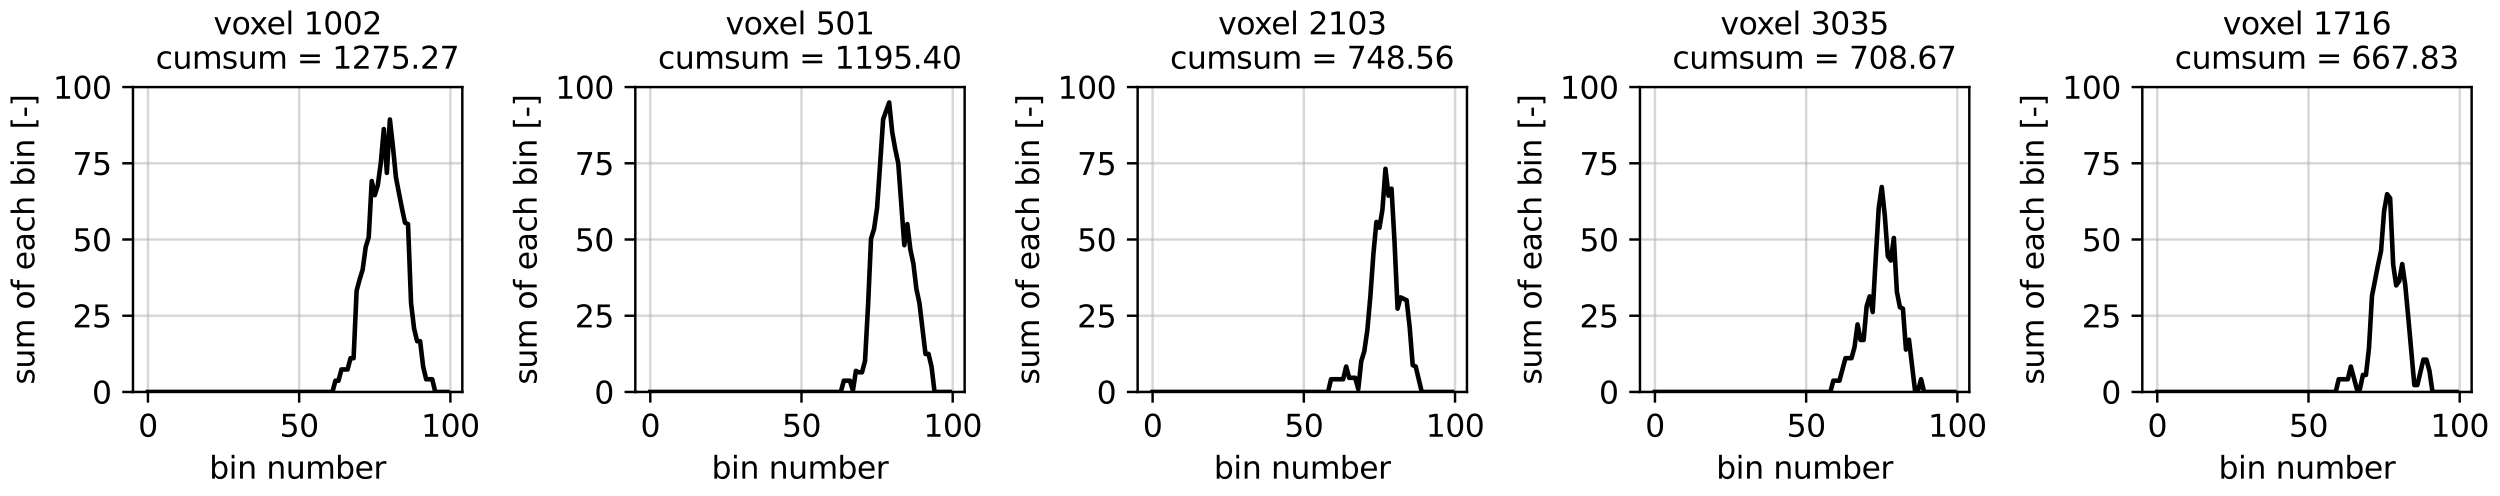 <?xml version="1.0" encoding="utf-8" standalone="no"?>
<!DOCTYPE svg PUBLIC "-//W3C//DTD SVG 1.1//EN"
  "http://www.w3.org/Graphics/SVG/1.1/DTD/svg11.dtd">
<svg xmlns:xlink="http://www.w3.org/1999/xlink" width="815.302pt" height="161.78pt" viewBox="0 0 815.302 161.78" xmlns="http://www.w3.org/2000/svg" version="1.1">
 <defs>
  <style type="text/css">*{stroke-linejoin: round; stroke-linecap: butt}</style>
 </defs>
 <g id="figure_1">
  <g id="patch_1">
   <path d="M 0 161.78 
L 815.302 161.78 
L 815.302 0 
L 0 0 
z
" style="fill: #ffffff"/>
  </g>
  <g id="axes_1">
   <g id="patch_2">
    <path d="M 43.366 127.824 
L 150.771 127.824 
L 150.771 28.396 
L 43.366 28.396 
z
" style="fill: #ffffff"/>
   </g>
   <g id="matplotlib.axis_1">
    <g id="xtick_1">
     <g id="line2d_1">
      <path d="M 48.248 127.824 
L 48.248 28.396 
" clip-path="url(#p4692c5f0cd)" style="fill: none; stroke: #b0b0b0; stroke-opacity: 0.5; stroke-width: 0.8; stroke-linecap: square"/>
     </g>
     <g id="line2d_2">
      <defs>
       <path id="m8d5912f6f0" d="M 0 0 
L 0 3.5 
" style="stroke: #000000; stroke-width: 0.8"/>
      </defs>
      <g>
       <use xlink:href="#m8d5912f6f0" x="48.248" y="127.824" style="stroke: #000000; stroke-width: 0.8"/>
      </g>
     </g>
     <g id="text_1">
      <!-- 0 -->
      <g transform="translate(45.066 142.423) scale(0.1 -0.1)">
       <defs>
        <path id="DejaVuSans-30" d="M 2034 4250 
Q 1547 4250 1301 3770 
Q 1056 3291 1056 2328 
Q 1056 1369 1301 889 
Q 1547 409 2034 409 
Q 2525 409 2770 889 
Q 3016 1369 3016 2328 
Q 3016 3291 2770 3770 
Q 2525 4250 2034 4250 
z
M 2034 4750 
Q 2819 4750 3233 4129 
Q 3647 3509 3647 2328 
Q 3647 1150 3233 529 
Q 2819 -91 2034 -91 
Q 1250 -91 836 529 
Q 422 1150 422 2328 
Q 422 3509 836 4129 
Q 1250 4750 2034 4750 
z
" transform="scale(0.016)"/>
       </defs>
       <use xlink:href="#DejaVuSans-30"/>
      </g>
     </g>
    </g>
    <g id="xtick_2">
     <g id="line2d_3">
      <path d="M 97.561 127.824 
L 97.561 28.396 
" clip-path="url(#p4692c5f0cd)" style="fill: none; stroke: #b0b0b0; stroke-opacity: 0.5; stroke-width: 0.8; stroke-linecap: square"/>
     </g>
     <g id="line2d_4">
      <g>
       <use xlink:href="#m8d5912f6f0" x="97.561" y="127.824" style="stroke: #000000; stroke-width: 0.8"/>
      </g>
     </g>
     <g id="text_2">
      <!-- 50 -->
      <g transform="translate(91.199 142.423) scale(0.1 -0.1)">
       <defs>
        <path id="DejaVuSans-35" d="M 691 4666 
L 3169 4666 
L 3169 4134 
L 1269 4134 
L 1269 2991 
Q 1406 3038 1543 3061 
Q 1681 3084 1819 3084 
Q 2600 3084 3056 2656 
Q 3513 2228 3513 1497 
Q 3513 744 3044 326 
Q 2575 -91 1722 -91 
Q 1428 -91 1123 -41 
Q 819 9 494 109 
L 494 744 
Q 775 591 1075 516 
Q 1375 441 1709 441 
Q 2250 441 2565 725 
Q 2881 1009 2881 1497 
Q 2881 1984 2565 2268 
Q 2250 2553 1709 2553 
Q 1456 2553 1204 2497 
Q 953 2441 691 2322 
L 691 4666 
z
" transform="scale(0.016)"/>
       </defs>
       <use xlink:href="#DejaVuSans-35"/>
       <use xlink:href="#DejaVuSans-30" x="63.623"/>
      </g>
     </g>
    </g>
    <g id="xtick_3">
     <g id="line2d_5">
      <path d="M 146.875 127.824 
L 146.875 28.396 
" clip-path="url(#p4692c5f0cd)" style="fill: none; stroke: #b0b0b0; stroke-opacity: 0.5; stroke-width: 0.8; stroke-linecap: square"/>
     </g>
     <g id="line2d_6">
      <g>
       <use xlink:href="#m8d5912f6f0" x="146.875" y="127.824" style="stroke: #000000; stroke-width: 0.8"/>
      </g>
     </g>
     <g id="text_3">
      <!-- 100 -->
      <g transform="translate(137.331 142.423) scale(0.1 -0.1)">
       <defs>
        <path id="DejaVuSans-31" d="M 794 531 
L 1825 531 
L 1825 4091 
L 703 3866 
L 703 4441 
L 1819 4666 
L 2450 4666 
L 2450 531 
L 3481 531 
L 3481 0 
L 794 0 
L 794 531 
z
" transform="scale(0.016)"/>
       </defs>
       <use xlink:href="#DejaVuSans-31"/>
       <use xlink:href="#DejaVuSans-30" x="63.623"/>
       <use xlink:href="#DejaVuSans-30" x="127.246"/>
      </g>
     </g>
    </g>
    <g id="text_4">
     <!-- bin number -->
     <g transform="translate(68.233 156.101) scale(0.1 -0.1)">
      <defs>
       <path id="DejaVuSans-62" d="M 3116 1747 
Q 3116 2381 2855 2742 
Q 2594 3103 2138 3103 
Q 1681 3103 1420 2742 
Q 1159 2381 1159 1747 
Q 1159 1113 1420 752 
Q 1681 391 2138 391 
Q 2594 391 2855 752 
Q 3116 1113 3116 1747 
z
M 1159 2969 
Q 1341 3281 1617 3432 
Q 1894 3584 2278 3584 
Q 2916 3584 3314 3078 
Q 3713 2572 3713 1747 
Q 3713 922 3314 415 
Q 2916 -91 2278 -91 
Q 1894 -91 1617 61 
Q 1341 213 1159 525 
L 1159 0 
L 581 0 
L 581 4863 
L 1159 4863 
L 1159 2969 
z
" transform="scale(0.016)"/>
       <path id="DejaVuSans-69" d="M 603 3500 
L 1178 3500 
L 1178 0 
L 603 0 
L 603 3500 
z
M 603 4863 
L 1178 4863 
L 1178 4134 
L 603 4134 
L 603 4863 
z
" transform="scale(0.016)"/>
       <path id="DejaVuSans-6e" d="M 3513 2113 
L 3513 0 
L 2938 0 
L 2938 2094 
Q 2938 2591 2744 2837 
Q 2550 3084 2163 3084 
Q 1697 3084 1428 2787 
Q 1159 2491 1159 1978 
L 1159 0 
L 581 0 
L 581 3500 
L 1159 3500 
L 1159 2956 
Q 1366 3272 1645 3428 
Q 1925 3584 2291 3584 
Q 2894 3584 3203 3211 
Q 3513 2838 3513 2113 
z
" transform="scale(0.016)"/>
       <path id="DejaVuSans-20" transform="scale(0.016)"/>
       <path id="DejaVuSans-75" d="M 544 1381 
L 544 3500 
L 1119 3500 
L 1119 1403 
Q 1119 906 1312 657 
Q 1506 409 1894 409 
Q 2359 409 2629 706 
Q 2900 1003 2900 1516 
L 2900 3500 
L 3475 3500 
L 3475 0 
L 2900 0 
L 2900 538 
Q 2691 219 2414 64 
Q 2138 -91 1772 -91 
Q 1169 -91 856 284 
Q 544 659 544 1381 
z
M 1991 3584 
L 1991 3584 
z
" transform="scale(0.016)"/>
       <path id="DejaVuSans-6d" d="M 3328 2828 
Q 3544 3216 3844 3400 
Q 4144 3584 4550 3584 
Q 5097 3584 5394 3201 
Q 5691 2819 5691 2113 
L 5691 0 
L 5113 0 
L 5113 2094 
Q 5113 2597 4934 2840 
Q 4756 3084 4391 3084 
Q 3944 3084 3684 2787 
Q 3425 2491 3425 1978 
L 3425 0 
L 2847 0 
L 2847 2094 
Q 2847 2600 2669 2842 
Q 2491 3084 2119 3084 
Q 1678 3084 1418 2786 
Q 1159 2488 1159 1978 
L 1159 0 
L 581 0 
L 581 3500 
L 1159 3500 
L 1159 2956 
Q 1356 3278 1631 3431 
Q 1906 3584 2284 3584 
Q 2666 3584 2933 3390 
Q 3200 3197 3328 2828 
z
" transform="scale(0.016)"/>
       <path id="DejaVuSans-65" d="M 3597 1894 
L 3597 1613 
L 953 1613 
Q 991 1019 1311 708 
Q 1631 397 2203 397 
Q 2534 397 2845 478 
Q 3156 559 3463 722 
L 3463 178 
Q 3153 47 2828 -22 
Q 2503 -91 2169 -91 
Q 1331 -91 842 396 
Q 353 884 353 1716 
Q 353 2575 817 3079 
Q 1281 3584 2069 3584 
Q 2775 3584 3186 3129 
Q 3597 2675 3597 1894 
z
M 3022 2063 
Q 3016 2534 2758 2815 
Q 2500 3097 2075 3097 
Q 1594 3097 1305 2825 
Q 1016 2553 972 2059 
L 3022 2063 
z
" transform="scale(0.016)"/>
       <path id="DejaVuSans-72" d="M 2631 2963 
Q 2534 3019 2420 3045 
Q 2306 3072 2169 3072 
Q 1681 3072 1420 2755 
Q 1159 2438 1159 1844 
L 1159 0 
L 581 0 
L 581 3500 
L 1159 3500 
L 1159 2956 
Q 1341 3275 1631 3429 
Q 1922 3584 2338 3584 
Q 2397 3584 2469 3576 
Q 2541 3569 2628 3553 
L 2631 2963 
z
" transform="scale(0.016)"/>
      </defs>
      <use xlink:href="#DejaVuSans-62"/>
      <use xlink:href="#DejaVuSans-69" x="63.477"/>
      <use xlink:href="#DejaVuSans-6e" x="91.26"/>
      <use xlink:href="#DejaVuSans-20" x="154.639"/>
      <use xlink:href="#DejaVuSans-6e" x="186.426"/>
      <use xlink:href="#DejaVuSans-75" x="249.805"/>
      <use xlink:href="#DejaVuSans-6d" x="313.184"/>
      <use xlink:href="#DejaVuSans-62" x="410.596"/>
      <use xlink:href="#DejaVuSans-65" x="474.072"/>
      <use xlink:href="#DejaVuSans-72" x="535.596"/>
     </g>
    </g>
   </g>
   <g id="matplotlib.axis_2">
    <g id="ytick_1">
     <g id="line2d_7">
      <path d="M 43.366 127.824 
L 150.771 127.824 
" clip-path="url(#p4692c5f0cd)" style="fill: none; stroke: #b0b0b0; stroke-opacity: 0.5; stroke-width: 0.8; stroke-linecap: square"/>
     </g>
     <g id="line2d_8">
      <defs>
       <path id="m2c769adcfc" d="M 0 0 
L -3.5 0 
" style="stroke: #000000; stroke-width: 0.8"/>
      </defs>
      <g>
       <use xlink:href="#m2c769adcfc" x="43.366" y="127.824" style="stroke: #000000; stroke-width: 0.8"/>
      </g>
     </g>
     <g id="text_5">
      <!-- 0 -->
      <g transform="translate(30.003 131.623) scale(0.1 -0.1)">
       <use xlink:href="#DejaVuSans-30"/>
      </g>
     </g>
    </g>
    <g id="ytick_2">
     <g id="line2d_9">
      <path d="M 43.366 102.967 
L 150.771 102.967 
" clip-path="url(#p4692c5f0cd)" style="fill: none; stroke: #b0b0b0; stroke-opacity: 0.5; stroke-width: 0.8; stroke-linecap: square"/>
     </g>
     <g id="line2d_10">
      <g>
       <use xlink:href="#m2c769adcfc" x="43.366" y="102.967" style="stroke: #000000; stroke-width: 0.8"/>
      </g>
     </g>
     <g id="text_6">
      <!-- 25 -->
      <g transform="translate(23.641 106.766) scale(0.1 -0.1)">
       <defs>
        <path id="DejaVuSans-32" d="M 1228 531 
L 3431 531 
L 3431 0 
L 469 0 
L 469 531 
Q 828 903 1448 1529 
Q 2069 2156 2228 2338 
Q 2531 2678 2651 2914 
Q 2772 3150 2772 3378 
Q 2772 3750 2511 3984 
Q 2250 4219 1831 4219 
Q 1534 4219 1204 4116 
Q 875 4013 500 3803 
L 500 4441 
Q 881 4594 1212 4672 
Q 1544 4750 1819 4750 
Q 2544 4750 2975 4387 
Q 3406 4025 3406 3419 
Q 3406 3131 3298 2873 
Q 3191 2616 2906 2266 
Q 2828 2175 2409 1742 
Q 1991 1309 1228 531 
z
" transform="scale(0.016)"/>
       </defs>
       <use xlink:href="#DejaVuSans-32"/>
       <use xlink:href="#DejaVuSans-35" x="63.623"/>
      </g>
     </g>
    </g>
    <g id="ytick_3">
     <g id="line2d_11">
      <path d="M 43.366 78.11 
L 150.771 78.11 
" clip-path="url(#p4692c5f0cd)" style="fill: none; stroke: #b0b0b0; stroke-opacity: 0.5; stroke-width: 0.8; stroke-linecap: square"/>
     </g>
     <g id="line2d_12">
      <g>
       <use xlink:href="#m2c769adcfc" x="43.366" y="78.11" style="stroke: #000000; stroke-width: 0.8"/>
      </g>
     </g>
     <g id="text_7">
      <!-- 50 -->
      <g transform="translate(23.641 81.909) scale(0.1 -0.1)">
       <use xlink:href="#DejaVuSans-35"/>
       <use xlink:href="#DejaVuSans-30" x="63.623"/>
      </g>
     </g>
    </g>
    <g id="ytick_4">
     <g id="line2d_13">
      <path d="M 43.366 53.253 
L 150.771 53.253 
" clip-path="url(#p4692c5f0cd)" style="fill: none; stroke: #b0b0b0; stroke-opacity: 0.5; stroke-width: 0.8; stroke-linecap: square"/>
     </g>
     <g id="line2d_14">
      <g>
       <use xlink:href="#m2c769adcfc" x="43.366" y="53.253" style="stroke: #000000; stroke-width: 0.8"/>
      </g>
     </g>
     <g id="text_8">
      <!-- 75 -->
      <g transform="translate(23.641 57.052) scale(0.1 -0.1)">
       <defs>
        <path id="DejaVuSans-37" d="M 525 4666 
L 3525 4666 
L 3525 4397 
L 1831 0 
L 1172 0 
L 2766 4134 
L 525 4134 
L 525 4666 
z
" transform="scale(0.016)"/>
       </defs>
       <use xlink:href="#DejaVuSans-37"/>
       <use xlink:href="#DejaVuSans-35" x="63.623"/>
      </g>
     </g>
    </g>
    <g id="ytick_5">
     <g id="line2d_15">
      <path d="M 43.366 28.396 
L 150.771 28.396 
" clip-path="url(#p4692c5f0cd)" style="fill: none; stroke: #b0b0b0; stroke-opacity: 0.5; stroke-width: 0.8; stroke-linecap: square"/>
     </g>
     <g id="line2d_16">
      <g>
       <use xlink:href="#m2c769adcfc" x="43.366" y="28.396" style="stroke: #000000; stroke-width: 0.8"/>
      </g>
     </g>
     <g id="text_9">
      <!-- 100 -->
      <g transform="translate(17.278 32.195) scale(0.1 -0.1)">
       <use xlink:href="#DejaVuSans-31"/>
       <use xlink:href="#DejaVuSans-30" x="63.623"/>
       <use xlink:href="#DejaVuSans-30" x="127.246"/>
      </g>
     </g>
    </g>
    <g id="text_10">
     <!-- sum of each bin [-] -->
     <g transform="translate(11.198 125.426) rotate(-90) scale(0.1 -0.1)">
      <defs>
       <path id="DejaVuSans-73" d="M 2834 3397 
L 2834 2853 
Q 2591 2978 2328 3040 
Q 2066 3103 1784 3103 
Q 1356 3103 1142 2972 
Q 928 2841 928 2578 
Q 928 2378 1081 2264 
Q 1234 2150 1697 2047 
L 1894 2003 
Q 2506 1872 2764 1633 
Q 3022 1394 3022 966 
Q 3022 478 2636 193 
Q 2250 -91 1575 -91 
Q 1294 -91 989 -36 
Q 684 19 347 128 
L 347 722 
Q 666 556 975 473 
Q 1284 391 1588 391 
Q 1994 391 2212 530 
Q 2431 669 2431 922 
Q 2431 1156 2273 1281 
Q 2116 1406 1581 1522 
L 1381 1569 
Q 847 1681 609 1914 
Q 372 2147 372 2553 
Q 372 3047 722 3315 
Q 1072 3584 1716 3584 
Q 2034 3584 2315 3537 
Q 2597 3491 2834 3397 
z
" transform="scale(0.016)"/>
       <path id="DejaVuSans-6f" d="M 1959 3097 
Q 1497 3097 1228 2736 
Q 959 2375 959 1747 
Q 959 1119 1226 758 
Q 1494 397 1959 397 
Q 2419 397 2687 759 
Q 2956 1122 2956 1747 
Q 2956 2369 2687 2733 
Q 2419 3097 1959 3097 
z
M 1959 3584 
Q 2709 3584 3137 3096 
Q 3566 2609 3566 1747 
Q 3566 888 3137 398 
Q 2709 -91 1959 -91 
Q 1206 -91 779 398 
Q 353 888 353 1747 
Q 353 2609 779 3096 
Q 1206 3584 1959 3584 
z
" transform="scale(0.016)"/>
       <path id="DejaVuSans-66" d="M 2375 4863 
L 2375 4384 
L 1825 4384 
Q 1516 4384 1395 4259 
Q 1275 4134 1275 3809 
L 1275 3500 
L 2222 3500 
L 2222 3053 
L 1275 3053 
L 1275 0 
L 697 0 
L 697 3053 
L 147 3053 
L 147 3500 
L 697 3500 
L 697 3744 
Q 697 4328 969 4595 
Q 1241 4863 1831 4863 
L 2375 4863 
z
" transform="scale(0.016)"/>
       <path id="DejaVuSans-61" d="M 2194 1759 
Q 1497 1759 1228 1600 
Q 959 1441 959 1056 
Q 959 750 1161 570 
Q 1363 391 1709 391 
Q 2188 391 2477 730 
Q 2766 1069 2766 1631 
L 2766 1759 
L 2194 1759 
z
M 3341 1997 
L 3341 0 
L 2766 0 
L 2766 531 
Q 2569 213 2275 61 
Q 1981 -91 1556 -91 
Q 1019 -91 701 211 
Q 384 513 384 1019 
Q 384 1609 779 1909 
Q 1175 2209 1959 2209 
L 2766 2209 
L 2766 2266 
Q 2766 2663 2505 2880 
Q 2244 3097 1772 3097 
Q 1472 3097 1187 3025 
Q 903 2953 641 2809 
L 641 3341 
Q 956 3463 1253 3523 
Q 1550 3584 1831 3584 
Q 2591 3584 2966 3190 
Q 3341 2797 3341 1997 
z
" transform="scale(0.016)"/>
       <path id="DejaVuSans-63" d="M 3122 3366 
L 3122 2828 
Q 2878 2963 2633 3030 
Q 2388 3097 2138 3097 
Q 1578 3097 1268 2742 
Q 959 2388 959 1747 
Q 959 1106 1268 751 
Q 1578 397 2138 397 
Q 2388 397 2633 464 
Q 2878 531 3122 666 
L 3122 134 
Q 2881 22 2623 -34 
Q 2366 -91 2075 -91 
Q 1284 -91 818 406 
Q 353 903 353 1747 
Q 353 2603 823 3093 
Q 1294 3584 2113 3584 
Q 2378 3584 2631 3529 
Q 2884 3475 3122 3366 
z
" transform="scale(0.016)"/>
       <path id="DejaVuSans-68" d="M 3513 2113 
L 3513 0 
L 2938 0 
L 2938 2094 
Q 2938 2591 2744 2837 
Q 2550 3084 2163 3084 
Q 1697 3084 1428 2787 
Q 1159 2491 1159 1978 
L 1159 0 
L 581 0 
L 581 4863 
L 1159 4863 
L 1159 2956 
Q 1366 3272 1645 3428 
Q 1925 3584 2291 3584 
Q 2894 3584 3203 3211 
Q 3513 2838 3513 2113 
z
" transform="scale(0.016)"/>
       <path id="DejaVuSans-5b" d="M 550 4863 
L 1875 4863 
L 1875 4416 
L 1125 4416 
L 1125 -397 
L 1875 -397 
L 1875 -844 
L 550 -844 
L 550 4863 
z
" transform="scale(0.016)"/>
       <path id="DejaVuSans-2d" d="M 313 2009 
L 1997 2009 
L 1997 1497 
L 313 1497 
L 313 2009 
z
" transform="scale(0.016)"/>
       <path id="DejaVuSans-5d" d="M 1947 4863 
L 1947 -844 
L 622 -844 
L 622 -397 
L 1369 -397 
L 1369 4416 
L 622 4416 
L 622 4863 
L 1947 4863 
z
" transform="scale(0.016)"/>
      </defs>
      <use xlink:href="#DejaVuSans-73"/>
      <use xlink:href="#DejaVuSans-75" x="52.1"/>
      <use xlink:href="#DejaVuSans-6d" x="115.479"/>
      <use xlink:href="#DejaVuSans-20" x="212.891"/>
      <use xlink:href="#DejaVuSans-6f" x="244.678"/>
      <use xlink:href="#DejaVuSans-66" x="305.859"/>
      <use xlink:href="#DejaVuSans-20" x="341.064"/>
      <use xlink:href="#DejaVuSans-65" x="372.852"/>
      <use xlink:href="#DejaVuSans-61" x="434.375"/>
      <use xlink:href="#DejaVuSans-63" x="495.654"/>
      <use xlink:href="#DejaVuSans-68" x="550.635"/>
      <use xlink:href="#DejaVuSans-20" x="614.014"/>
      <use xlink:href="#DejaVuSans-62" x="645.801"/>
      <use xlink:href="#DejaVuSans-69" x="709.277"/>
      <use xlink:href="#DejaVuSans-6e" x="737.061"/>
      <use xlink:href="#DejaVuSans-20" x="800.439"/>
      <use xlink:href="#DejaVuSans-5b" x="832.227"/>
      <use xlink:href="#DejaVuSans-2d" x="871.24"/>
      <use xlink:href="#DejaVuSans-5d" x="907.324"/>
     </g>
    </g>
   </g>
   <g id="line2d_17">
    <path d="M 48.248 127.824 
L 49.234 127.824 
L 50.22 127.824 
L 51.206 127.824 
L 52.193 127.824 
L 53.179 127.824 
L 54.165 127.824 
L 55.152 127.824 
L 56.138 127.824 
L 57.124 127.824 
L 58.11 127.824 
L 59.097 127.824 
L 60.083 127.824 
L 61.069 127.824 
L 62.055 127.824 
L 63.042 127.824 
L 64.028 127.824 
L 65.014 127.824 
L 66.001 127.824 
L 66.987 127.824 
L 67.973 127.824 
L 68.959 127.824 
L 69.946 127.824 
L 70.932 127.824 
L 71.918 127.824 
L 72.904 127.824 
L 73.891 127.824 
L 74.877 127.824 
L 75.863 127.824 
L 76.85 127.824 
L 77.836 127.824 
L 78.822 127.824 
L 79.808 127.824 
L 80.795 127.824 
L 81.781 127.824 
L 82.767 127.824 
L 83.753 127.824 
L 84.74 127.824 
L 85.726 127.824 
L 86.712 127.824 
L 87.699 127.824 
L 88.685 127.824 
L 89.671 127.824 
L 90.657 127.824 
L 91.644 127.824 
L 92.63 127.824 
L 93.616 127.824 
L 94.602 127.824 
L 95.589 127.824 
L 96.575 127.824 
L 97.561 127.824 
L 98.548 127.824 
L 99.534 127.824 
L 100.52 127.824 
L 101.506 127.824 
L 102.493 127.824 
L 103.479 127.824 
L 104.465 127.824 
L 105.451 127.824 
L 106.438 127.824 
L 107.424 127.824 
L 108.41 127.824 
L 109.397 124.154 
L 110.383 124.154 
L 111.369 120.485 
L 112.355 120.485 
L 113.342 120.485 
L 114.328 116.815 
L 115.314 116.815 
L 116.3 94.796 
L 117.287 91.126 
L 118.273 87.924 
L 119.259 80.585 
L 120.246 77.383 
L 121.232 59.034 
L 122.218 63.641 
L 123.204 60.439 
L 124.191 53.1 
L 125.177 42.09 
L 126.163 56.379 
L 127.149 38.967 
L 128.136 47.712 
L 129.122 57.863 
L 130.108 62.938 
L 131.095 68.013 
L 132.081 72.62 
L 133.067 73.089 
L 134.053 98.856 
L 135.04 107.132 
L 136.026 111.271 
L 137.012 111.271 
L 137.998 119.548 
L 138.985 123.686 
L 139.971 123.686 
L 140.957 123.686 
L 141.944 127.824 
L 142.93 127.824 
L 143.916 127.824 
L 144.902 127.824 
L 145.889 127.824 
" clip-path="url(#p4692c5f0cd)" style="fill: none; stroke: #000000; stroke-width: 1.5; stroke-linecap: square"/>
   </g>
   <g id="patch_3">
    <path d="M 43.366 127.824 
L 43.366 28.396 
" style="fill: none; stroke: #000000; stroke-width: 0.8; stroke-linejoin: miter; stroke-linecap: square"/>
   </g>
   <g id="patch_4">
    <path d="M 150.771 127.824 
L 150.771 28.396 
" style="fill: none; stroke: #000000; stroke-width: 0.8; stroke-linejoin: miter; stroke-linecap: square"/>
   </g>
   <g id="patch_5">
    <path d="M 43.366 127.824 
L 150.771 127.824 
" style="fill: none; stroke: #000000; stroke-width: 0.8; stroke-linejoin: miter; stroke-linecap: square"/>
   </g>
   <g id="patch_6">
    <path d="M 43.366 28.396 
L 150.771 28.396 
" style="fill: none; stroke: #000000; stroke-width: 0.8; stroke-linejoin: miter; stroke-linecap: square"/>
   </g>
   <g id="text_11">
    <!-- voxel 1002 -->
    <g transform="translate(69.623 11.198) scale(0.1 -0.1)">
     <defs>
      <path id="DejaVuSans-76" d="M 191 3500 
L 800 3500 
L 1894 563 
L 2988 3500 
L 3597 3500 
L 2284 0 
L 1503 0 
L 191 3500 
z
" transform="scale(0.016)"/>
      <path id="DejaVuSans-78" d="M 3513 3500 
L 2247 1797 
L 3578 0 
L 2900 0 
L 1881 1375 
L 863 0 
L 184 0 
L 1544 1831 
L 300 3500 
L 978 3500 
L 1906 2253 
L 2834 3500 
L 3513 3500 
z
" transform="scale(0.016)"/>
      <path id="DejaVuSans-6c" d="M 603 4863 
L 1178 4863 
L 1178 0 
L 603 0 
L 603 4863 
z
" transform="scale(0.016)"/>
     </defs>
     <use xlink:href="#DejaVuSans-76"/>
     <use xlink:href="#DejaVuSans-6f" x="59.18"/>
     <use xlink:href="#DejaVuSans-78" x="117.236"/>
     <use xlink:href="#DejaVuSans-65" x="173.291"/>
     <use xlink:href="#DejaVuSans-6c" x="234.814"/>
     <use xlink:href="#DejaVuSans-20" x="262.598"/>
     <use xlink:href="#DejaVuSans-31" x="294.385"/>
     <use xlink:href="#DejaVuSans-30" x="358.008"/>
     <use xlink:href="#DejaVuSans-30" x="421.631"/>
     <use xlink:href="#DejaVuSans-32" x="485.254"/>
    </g>
    <!--   cumsum = 1275.27 -->
    <g transform="translate(44.413 22.396) scale(0.1 -0.1)">
     <defs>
      <path id="DejaVuSans-3d" d="M 678 2906 
L 4684 2906 
L 4684 2381 
L 678 2381 
L 678 2906 
z
M 678 1631 
L 4684 1631 
L 4684 1100 
L 678 1100 
L 678 1631 
z
" transform="scale(0.016)"/>
      <path id="DejaVuSans-2e" d="M 684 794 
L 1344 794 
L 1344 0 
L 684 0 
L 684 794 
z
" transform="scale(0.016)"/>
     </defs>
     <use xlink:href="#DejaVuSans-20"/>
     <use xlink:href="#DejaVuSans-20" x="31.787"/>
     <use xlink:href="#DejaVuSans-63" x="63.574"/>
     <use xlink:href="#DejaVuSans-75" x="118.555"/>
     <use xlink:href="#DejaVuSans-6d" x="181.934"/>
     <use xlink:href="#DejaVuSans-73" x="279.346"/>
     <use xlink:href="#DejaVuSans-75" x="331.445"/>
     <use xlink:href="#DejaVuSans-6d" x="394.824"/>
     <use xlink:href="#DejaVuSans-20" x="492.236"/>
     <use xlink:href="#DejaVuSans-3d" x="524.023"/>
     <use xlink:href="#DejaVuSans-20" x="607.812"/>
     <use xlink:href="#DejaVuSans-31" x="639.6"/>
     <use xlink:href="#DejaVuSans-32" x="703.223"/>
     <use xlink:href="#DejaVuSans-37" x="766.846"/>
     <use xlink:href="#DejaVuSans-35" x="830.469"/>
     <use xlink:href="#DejaVuSans-2e" x="894.092"/>
     <use xlink:href="#DejaVuSans-32" x="925.879"/>
     <use xlink:href="#DejaVuSans-37" x="989.502"/>
    </g>
   </g>
  </g>
  <g id="axes_2">
   <g id="patch_7">
    <path d="M 207.186 127.824 
L 314.591 127.824 
L 314.591 28.396 
L 207.186 28.396 
z
" style="fill: #ffffff"/>
   </g>
   <g id="matplotlib.axis_3">
    <g id="xtick_4">
     <g id="line2d_18">
      <path d="M 212.069 127.824 
L 212.069 28.396 
" clip-path="url(#p5ad6df5dfa)" style="fill: none; stroke: #b0b0b0; stroke-opacity: 0.5; stroke-width: 0.8; stroke-linecap: square"/>
     </g>
     <g id="line2d_19">
      <g>
       <use xlink:href="#m8d5912f6f0" x="212.069" y="127.824" style="stroke: #000000; stroke-width: 0.8"/>
      </g>
     </g>
     <g id="text_12">
      <!-- 0 -->
      <g transform="translate(208.887 142.423) scale(0.1 -0.1)">
       <use xlink:href="#DejaVuSans-30"/>
      </g>
     </g>
    </g>
    <g id="xtick_5">
     <g id="line2d_20">
      <path d="M 261.382 127.824 
L 261.382 28.396 
" clip-path="url(#p5ad6df5dfa)" style="fill: none; stroke: #b0b0b0; stroke-opacity: 0.5; stroke-width: 0.8; stroke-linecap: square"/>
     </g>
     <g id="line2d_21">
      <g>
       <use xlink:href="#m8d5912f6f0" x="261.382" y="127.824" style="stroke: #000000; stroke-width: 0.8"/>
      </g>
     </g>
     <g id="text_13">
      <!-- 50 -->
      <g transform="translate(255.02 142.423) scale(0.1 -0.1)">
       <use xlink:href="#DejaVuSans-35"/>
       <use xlink:href="#DejaVuSans-30" x="63.623"/>
      </g>
     </g>
    </g>
    <g id="xtick_6">
     <g id="line2d_22">
      <path d="M 310.696 127.824 
L 310.696 28.396 
" clip-path="url(#p5ad6df5dfa)" style="fill: none; stroke: #b0b0b0; stroke-opacity: 0.5; stroke-width: 0.8; stroke-linecap: square"/>
     </g>
     <g id="line2d_23">
      <g>
       <use xlink:href="#m8d5912f6f0" x="310.696" y="127.824" style="stroke: #000000; stroke-width: 0.8"/>
      </g>
     </g>
     <g id="text_14">
      <!-- 100 -->
      <g transform="translate(301.152 142.423) scale(0.1 -0.1)">
       <use xlink:href="#DejaVuSans-31"/>
       <use xlink:href="#DejaVuSans-30" x="63.623"/>
       <use xlink:href="#DejaVuSans-30" x="127.246"/>
      </g>
     </g>
    </g>
    <g id="text_15">
     <!-- bin number -->
     <g transform="translate(232.054 156.101) scale(0.1 -0.1)">
      <use xlink:href="#DejaVuSans-62"/>
      <use xlink:href="#DejaVuSans-69" x="63.477"/>
      <use xlink:href="#DejaVuSans-6e" x="91.26"/>
      <use xlink:href="#DejaVuSans-20" x="154.639"/>
      <use xlink:href="#DejaVuSans-6e" x="186.426"/>
      <use xlink:href="#DejaVuSans-75" x="249.805"/>
      <use xlink:href="#DejaVuSans-6d" x="313.184"/>
      <use xlink:href="#DejaVuSans-62" x="410.596"/>
      <use xlink:href="#DejaVuSans-65" x="474.072"/>
      <use xlink:href="#DejaVuSans-72" x="535.596"/>
     </g>
    </g>
   </g>
   <g id="matplotlib.axis_4">
    <g id="ytick_6">
     <g id="line2d_24">
      <path d="M 207.186 127.824 
L 314.591 127.824 
" clip-path="url(#p5ad6df5dfa)" style="fill: none; stroke: #b0b0b0; stroke-opacity: 0.5; stroke-width: 0.8; stroke-linecap: square"/>
     </g>
     <g id="line2d_25">
      <g>
       <use xlink:href="#m2c769adcfc" x="207.186" y="127.824" style="stroke: #000000; stroke-width: 0.8"/>
      </g>
     </g>
     <g id="text_16">
      <!-- 0 -->
      <g transform="translate(193.824 131.623) scale(0.1 -0.1)">
       <use xlink:href="#DejaVuSans-30"/>
      </g>
     </g>
    </g>
    <g id="ytick_7">
     <g id="line2d_26">
      <path d="M 207.186 102.967 
L 314.591 102.967 
" clip-path="url(#p5ad6df5dfa)" style="fill: none; stroke: #b0b0b0; stroke-opacity: 0.5; stroke-width: 0.8; stroke-linecap: square"/>
     </g>
     <g id="line2d_27">
      <g>
       <use xlink:href="#m2c769adcfc" x="207.186" y="102.967" style="stroke: #000000; stroke-width: 0.8"/>
      </g>
     </g>
     <g id="text_17">
      <!-- 25 -->
      <g transform="translate(187.461 106.766) scale(0.1 -0.1)">
       <use xlink:href="#DejaVuSans-32"/>
       <use xlink:href="#DejaVuSans-35" x="63.623"/>
      </g>
     </g>
    </g>
    <g id="ytick_8">
     <g id="line2d_28">
      <path d="M 207.186 78.11 
L 314.591 78.11 
" clip-path="url(#p5ad6df5dfa)" style="fill: none; stroke: #b0b0b0; stroke-opacity: 0.5; stroke-width: 0.8; stroke-linecap: square"/>
     </g>
     <g id="line2d_29">
      <g>
       <use xlink:href="#m2c769adcfc" x="207.186" y="78.11" style="stroke: #000000; stroke-width: 0.8"/>
      </g>
     </g>
     <g id="text_18">
      <!-- 50 -->
      <g transform="translate(187.461 81.909) scale(0.1 -0.1)">
       <use xlink:href="#DejaVuSans-35"/>
       <use xlink:href="#DejaVuSans-30" x="63.623"/>
      </g>
     </g>
    </g>
    <g id="ytick_9">
     <g id="line2d_30">
      <path d="M 207.186 53.253 
L 314.591 53.253 
" clip-path="url(#p5ad6df5dfa)" style="fill: none; stroke: #b0b0b0; stroke-opacity: 0.5; stroke-width: 0.8; stroke-linecap: square"/>
     </g>
     <g id="line2d_31">
      <g>
       <use xlink:href="#m2c769adcfc" x="207.186" y="53.253" style="stroke: #000000; stroke-width: 0.8"/>
      </g>
     </g>
     <g id="text_19">
      <!-- 75 -->
      <g transform="translate(187.461 57.052) scale(0.1 -0.1)">
       <use xlink:href="#DejaVuSans-37"/>
       <use xlink:href="#DejaVuSans-35" x="63.623"/>
      </g>
     </g>
    </g>
    <g id="ytick_10">
     <g id="line2d_32">
      <path d="M 207.186 28.396 
L 314.591 28.396 
" clip-path="url(#p5ad6df5dfa)" style="fill: none; stroke: #b0b0b0; stroke-opacity: 0.5; stroke-width: 0.8; stroke-linecap: square"/>
     </g>
     <g id="line2d_33">
      <g>
       <use xlink:href="#m2c769adcfc" x="207.186" y="28.396" style="stroke: #000000; stroke-width: 0.8"/>
      </g>
     </g>
     <g id="text_20">
      <!-- 100 -->
      <g transform="translate(181.099 32.195) scale(0.1 -0.1)">
       <use xlink:href="#DejaVuSans-31"/>
       <use xlink:href="#DejaVuSans-30" x="63.623"/>
       <use xlink:href="#DejaVuSans-30" x="127.246"/>
      </g>
     </g>
    </g>
    <g id="text_21">
     <!-- sum of each bin [-] -->
     <g transform="translate(175.019 125.426) rotate(-90) scale(0.1 -0.1)">
      <use xlink:href="#DejaVuSans-73"/>
      <use xlink:href="#DejaVuSans-75" x="52.1"/>
      <use xlink:href="#DejaVuSans-6d" x="115.479"/>
      <use xlink:href="#DejaVuSans-20" x="212.891"/>
      <use xlink:href="#DejaVuSans-6f" x="244.678"/>
      <use xlink:href="#DejaVuSans-66" x="305.859"/>
      <use xlink:href="#DejaVuSans-20" x="341.064"/>
      <use xlink:href="#DejaVuSans-65" x="372.852"/>
      <use xlink:href="#DejaVuSans-61" x="434.375"/>
      <use xlink:href="#DejaVuSans-63" x="495.654"/>
      <use xlink:href="#DejaVuSans-68" x="550.635"/>
      <use xlink:href="#DejaVuSans-20" x="614.014"/>
      <use xlink:href="#DejaVuSans-62" x="645.801"/>
      <use xlink:href="#DejaVuSans-69" x="709.277"/>
      <use xlink:href="#DejaVuSans-6e" x="737.061"/>
      <use xlink:href="#DejaVuSans-20" x="800.439"/>
      <use xlink:href="#DejaVuSans-5b" x="832.227"/>
      <use xlink:href="#DejaVuSans-2d" x="871.24"/>
      <use xlink:href="#DejaVuSans-5d" x="907.324"/>
     </g>
    </g>
   </g>
   <g id="line2d_34">
    <path d="M 212.069 127.824 
L 213.055 127.824 
L 214.041 127.824 
L 215.027 127.824 
L 216.014 127.824 
L 217 127.824 
L 217.986 127.824 
L 218.972 127.824 
L 219.959 127.824 
L 220.945 127.824 
L 221.931 127.824 
L 222.917 127.824 
L 223.904 127.824 
L 224.89 127.824 
L 225.876 127.824 
L 226.863 127.824 
L 227.849 127.824 
L 228.835 127.824 
L 229.821 127.824 
L 230.808 127.824 
L 231.794 127.824 
L 232.78 127.824 
L 233.766 127.824 
L 234.753 127.824 
L 235.739 127.824 
L 236.725 127.824 
L 237.712 127.824 
L 238.698 127.824 
L 239.684 127.824 
L 240.67 127.824 
L 241.657 127.824 
L 242.643 127.824 
L 243.629 127.824 
L 244.615 127.824 
L 245.602 127.824 
L 246.588 127.824 
L 247.574 127.824 
L 248.561 127.824 
L 249.547 127.824 
L 250.533 127.824 
L 251.519 127.824 
L 252.506 127.824 
L 253.492 127.824 
L 254.478 127.824 
L 255.464 127.824 
L 256.451 127.824 
L 257.437 127.824 
L 258.423 127.824 
L 259.41 127.824 
L 260.396 127.824 
L 261.382 127.824 
L 262.368 127.824 
L 263.355 127.824 
L 264.341 127.824 
L 265.327 127.824 
L 266.313 127.824 
L 267.3 127.824 
L 268.286 127.824 
L 269.272 127.824 
L 270.259 127.824 
L 271.245 127.824 
L 272.231 127.824 
L 273.217 127.824 
L 274.204 127.824 
L 275.19 124.154 
L 276.176 124.154 
L 277.162 124.154 
L 278.149 127.356 
L 279.135 120.953 
L 280.121 121.422 
L 281.108 121.422 
L 282.094 117.752 
L 283.08 99.871 
L 284.066 77.852 
L 285.053 74.65 
L 286.039 67.779 
L 287.025 53.568 
L 288.011 38.889 
L 288.998 36.156 
L 289.984 33.423 
L 290.97 43.105 
L 291.957 48.649 
L 292.943 53.256 
L 293.929 66.608 
L 294.915 79.96 
L 295.902 73.089 
L 296.888 81.365 
L 297.874 85.972 
L 298.86 94.249 
L 299.847 98.856 
L 300.833 107.132 
L 301.819 115.409 
L 302.806 115.409 
L 303.792 119.548 
L 304.778 127.824 
L 305.764 127.824 
L 306.751 127.824 
L 307.737 127.824 
L 308.723 127.824 
L 309.709 127.824 
" clip-path="url(#p5ad6df5dfa)" style="fill: none; stroke: #000000; stroke-width: 1.5; stroke-linecap: square"/>
   </g>
   <g id="patch_8">
    <path d="M 207.186 127.824 
L 207.186 28.396 
" style="fill: none; stroke: #000000; stroke-width: 0.8; stroke-linejoin: miter; stroke-linecap: square"/>
   </g>
   <g id="patch_9">
    <path d="M 314.591 127.824 
L 314.591 28.396 
" style="fill: none; stroke: #000000; stroke-width: 0.8; stroke-linejoin: miter; stroke-linecap: square"/>
   </g>
   <g id="patch_10">
    <path d="M 207.186 127.824 
L 314.591 127.824 
" style="fill: none; stroke: #000000; stroke-width: 0.8; stroke-linejoin: miter; stroke-linecap: square"/>
   </g>
   <g id="patch_11">
    <path d="M 207.186 28.396 
L 314.591 28.396 
" style="fill: none; stroke: #000000; stroke-width: 0.8; stroke-linejoin: miter; stroke-linecap: square"/>
   </g>
   <g id="text_22">
    <!-- voxel 501 -->
    <g transform="translate(236.625 11.198) scale(0.1 -0.1)">
     <use xlink:href="#DejaVuSans-76"/>
     <use xlink:href="#DejaVuSans-6f" x="59.18"/>
     <use xlink:href="#DejaVuSans-78" x="117.236"/>
     <use xlink:href="#DejaVuSans-65" x="173.291"/>
     <use xlink:href="#DejaVuSans-6c" x="234.814"/>
     <use xlink:href="#DejaVuSans-20" x="262.598"/>
     <use xlink:href="#DejaVuSans-35" x="294.385"/>
     <use xlink:href="#DejaVuSans-30" x="358.008"/>
     <use xlink:href="#DejaVuSans-31" x="421.631"/>
    </g>
    <!--   cumsum = 1195.40 -->
    <g transform="translate(208.234 22.396) scale(0.1 -0.1)">
     <defs>
      <path id="DejaVuSans-39" d="M 703 97 
L 703 672 
Q 941 559 1184 500 
Q 1428 441 1663 441 
Q 2288 441 2617 861 
Q 2947 1281 2994 2138 
Q 2813 1869 2534 1725 
Q 2256 1581 1919 1581 
Q 1219 1581 811 2004 
Q 403 2428 403 3163 
Q 403 3881 828 4315 
Q 1253 4750 1959 4750 
Q 2769 4750 3195 4129 
Q 3622 3509 3622 2328 
Q 3622 1225 3098 567 
Q 2575 -91 1691 -91 
Q 1453 -91 1209 -44 
Q 966 3 703 97 
z
M 1959 2075 
Q 2384 2075 2632 2365 
Q 2881 2656 2881 3163 
Q 2881 3666 2632 3958 
Q 2384 4250 1959 4250 
Q 1534 4250 1286 3958 
Q 1038 3666 1038 3163 
Q 1038 2656 1286 2365 
Q 1534 2075 1959 2075 
z
" transform="scale(0.016)"/>
      <path id="DejaVuSans-34" d="M 2419 4116 
L 825 1625 
L 2419 1625 
L 2419 4116 
z
M 2253 4666 
L 3047 4666 
L 3047 1625 
L 3713 1625 
L 3713 1100 
L 3047 1100 
L 3047 0 
L 2419 0 
L 2419 1100 
L 313 1100 
L 313 1709 
L 2253 4666 
z
" transform="scale(0.016)"/>
     </defs>
     <use xlink:href="#DejaVuSans-20"/>
     <use xlink:href="#DejaVuSans-20" x="31.787"/>
     <use xlink:href="#DejaVuSans-63" x="63.574"/>
     <use xlink:href="#DejaVuSans-75" x="118.555"/>
     <use xlink:href="#DejaVuSans-6d" x="181.934"/>
     <use xlink:href="#DejaVuSans-73" x="279.346"/>
     <use xlink:href="#DejaVuSans-75" x="331.445"/>
     <use xlink:href="#DejaVuSans-6d" x="394.824"/>
     <use xlink:href="#DejaVuSans-20" x="492.236"/>
     <use xlink:href="#DejaVuSans-3d" x="524.023"/>
     <use xlink:href="#DejaVuSans-20" x="607.812"/>
     <use xlink:href="#DejaVuSans-31" x="639.6"/>
     <use xlink:href="#DejaVuSans-31" x="703.223"/>
     <use xlink:href="#DejaVuSans-39" x="766.846"/>
     <use xlink:href="#DejaVuSans-35" x="830.469"/>
     <use xlink:href="#DejaVuSans-2e" x="894.092"/>
     <use xlink:href="#DejaVuSans-34" x="925.879"/>
     <use xlink:href="#DejaVuSans-30" x="989.502"/>
    </g>
   </g>
  </g>
  <g id="axes_3">
   <g id="patch_12">
    <path d="M 371.007 127.824 
L 478.412 127.824 
L 478.412 28.396 
L 371.007 28.396 
z
" style="fill: #ffffff"/>
   </g>
   <g id="matplotlib.axis_5">
    <g id="xtick_7">
     <g id="line2d_35">
      <path d="M 375.889 127.824 
L 375.889 28.396 
" clip-path="url(#p939da501a2)" style="fill: none; stroke: #b0b0b0; stroke-opacity: 0.5; stroke-width: 0.8; stroke-linecap: square"/>
     </g>
     <g id="line2d_36">
      <g>
       <use xlink:href="#m8d5912f6f0" x="375.889" y="127.824" style="stroke: #000000; stroke-width: 0.8"/>
      </g>
     </g>
     <g id="text_23">
      <!-- 0 -->
      <g transform="translate(372.708 142.423) scale(0.1 -0.1)">
       <use xlink:href="#DejaVuSans-30"/>
      </g>
     </g>
    </g>
    <g id="xtick_8">
     <g id="line2d_37">
      <path d="M 425.203 127.824 
L 425.203 28.396 
" clip-path="url(#p939da501a2)" style="fill: none; stroke: #b0b0b0; stroke-opacity: 0.5; stroke-width: 0.8; stroke-linecap: square"/>
     </g>
     <g id="line2d_38">
      <g>
       <use xlink:href="#m8d5912f6f0" x="425.203" y="127.824" style="stroke: #000000; stroke-width: 0.8"/>
      </g>
     </g>
     <g id="text_24">
      <!-- 50 -->
      <g transform="translate(418.84 142.423) scale(0.1 -0.1)">
       <use xlink:href="#DejaVuSans-35"/>
       <use xlink:href="#DejaVuSans-30" x="63.623"/>
      </g>
     </g>
    </g>
    <g id="xtick_9">
     <g id="line2d_39">
      <path d="M 474.517 127.824 
L 474.517 28.396 
" clip-path="url(#p939da501a2)" style="fill: none; stroke: #b0b0b0; stroke-opacity: 0.5; stroke-width: 0.8; stroke-linecap: square"/>
     </g>
     <g id="line2d_40">
      <g>
       <use xlink:href="#m8d5912f6f0" x="474.517" y="127.824" style="stroke: #000000; stroke-width: 0.8"/>
      </g>
     </g>
     <g id="text_25">
      <!-- 100 -->
      <g transform="translate(464.973 142.423) scale(0.1 -0.1)">
       <use xlink:href="#DejaVuSans-31"/>
       <use xlink:href="#DejaVuSans-30" x="63.623"/>
       <use xlink:href="#DejaVuSans-30" x="127.246"/>
      </g>
     </g>
    </g>
    <g id="text_26">
     <!-- bin number -->
     <g transform="translate(395.875 156.101) scale(0.1 -0.1)">
      <use xlink:href="#DejaVuSans-62"/>
      <use xlink:href="#DejaVuSans-69" x="63.477"/>
      <use xlink:href="#DejaVuSans-6e" x="91.26"/>
      <use xlink:href="#DejaVuSans-20" x="154.639"/>
      <use xlink:href="#DejaVuSans-6e" x="186.426"/>
      <use xlink:href="#DejaVuSans-75" x="249.805"/>
      <use xlink:href="#DejaVuSans-6d" x="313.184"/>
      <use xlink:href="#DejaVuSans-62" x="410.596"/>
      <use xlink:href="#DejaVuSans-65" x="474.072"/>
      <use xlink:href="#DejaVuSans-72" x="535.596"/>
     </g>
    </g>
   </g>
   <g id="matplotlib.axis_6">
    <g id="ytick_11">
     <g id="line2d_41">
      <path d="M 371.007 127.824 
L 478.412 127.824 
" clip-path="url(#p939da501a2)" style="fill: none; stroke: #b0b0b0; stroke-opacity: 0.5; stroke-width: 0.8; stroke-linecap: square"/>
     </g>
     <g id="line2d_42">
      <g>
       <use xlink:href="#m2c769adcfc" x="371.007" y="127.824" style="stroke: #000000; stroke-width: 0.8"/>
      </g>
     </g>
     <g id="text_27">
      <!-- 0 -->
      <g transform="translate(357.645 131.623) scale(0.1 -0.1)">
       <use xlink:href="#DejaVuSans-30"/>
      </g>
     </g>
    </g>
    <g id="ytick_12">
     <g id="line2d_43">
      <path d="M 371.007 102.967 
L 478.412 102.967 
" clip-path="url(#p939da501a2)" style="fill: none; stroke: #b0b0b0; stroke-opacity: 0.5; stroke-width: 0.8; stroke-linecap: square"/>
     </g>
     <g id="line2d_44">
      <g>
       <use xlink:href="#m2c769adcfc" x="371.007" y="102.967" style="stroke: #000000; stroke-width: 0.8"/>
      </g>
     </g>
     <g id="text_28">
      <!-- 25 -->
      <g transform="translate(351.282 106.766) scale(0.1 -0.1)">
       <use xlink:href="#DejaVuSans-32"/>
       <use xlink:href="#DejaVuSans-35" x="63.623"/>
      </g>
     </g>
    </g>
    <g id="ytick_13">
     <g id="line2d_45">
      <path d="M 371.007 78.11 
L 478.412 78.11 
" clip-path="url(#p939da501a2)" style="fill: none; stroke: #b0b0b0; stroke-opacity: 0.5; stroke-width: 0.8; stroke-linecap: square"/>
     </g>
     <g id="line2d_46">
      <g>
       <use xlink:href="#m2c769adcfc" x="371.007" y="78.11" style="stroke: #000000; stroke-width: 0.8"/>
      </g>
     </g>
     <g id="text_29">
      <!-- 50 -->
      <g transform="translate(351.282 81.909) scale(0.1 -0.1)">
       <use xlink:href="#DejaVuSans-35"/>
       <use xlink:href="#DejaVuSans-30" x="63.623"/>
      </g>
     </g>
    </g>
    <g id="ytick_14">
     <g id="line2d_47">
      <path d="M 371.007 53.253 
L 478.412 53.253 
" clip-path="url(#p939da501a2)" style="fill: none; stroke: #b0b0b0; stroke-opacity: 0.5; stroke-width: 0.8; stroke-linecap: square"/>
     </g>
     <g id="line2d_48">
      <g>
       <use xlink:href="#m2c769adcfc" x="371.007" y="53.253" style="stroke: #000000; stroke-width: 0.8"/>
      </g>
     </g>
     <g id="text_30">
      <!-- 75 -->
      <g transform="translate(351.282 57.052) scale(0.1 -0.1)">
       <use xlink:href="#DejaVuSans-37"/>
       <use xlink:href="#DejaVuSans-35" x="63.623"/>
      </g>
     </g>
    </g>
    <g id="ytick_15">
     <g id="line2d_49">
      <path d="M 371.007 28.396 
L 478.412 28.396 
" clip-path="url(#p939da501a2)" style="fill: none; stroke: #b0b0b0; stroke-opacity: 0.5; stroke-width: 0.8; stroke-linecap: square"/>
     </g>
     <g id="line2d_50">
      <g>
       <use xlink:href="#m2c769adcfc" x="371.007" y="28.396" style="stroke: #000000; stroke-width: 0.8"/>
      </g>
     </g>
     <g id="text_31">
      <!-- 100 -->
      <g transform="translate(344.92 32.195) scale(0.1 -0.1)">
       <use xlink:href="#DejaVuSans-31"/>
       <use xlink:href="#DejaVuSans-30" x="63.623"/>
       <use xlink:href="#DejaVuSans-30" x="127.246"/>
      </g>
     </g>
    </g>
    <g id="text_32">
     <!-- sum of each bin [-] -->
     <g transform="translate(338.84 125.426) rotate(-90) scale(0.1 -0.1)">
      <use xlink:href="#DejaVuSans-73"/>
      <use xlink:href="#DejaVuSans-75" x="52.1"/>
      <use xlink:href="#DejaVuSans-6d" x="115.479"/>
      <use xlink:href="#DejaVuSans-20" x="212.891"/>
      <use xlink:href="#DejaVuSans-6f" x="244.678"/>
      <use xlink:href="#DejaVuSans-66" x="305.859"/>
      <use xlink:href="#DejaVuSans-20" x="341.064"/>
      <use xlink:href="#DejaVuSans-65" x="372.852"/>
      <use xlink:href="#DejaVuSans-61" x="434.375"/>
      <use xlink:href="#DejaVuSans-63" x="495.654"/>
      <use xlink:href="#DejaVuSans-68" x="550.635"/>
      <use xlink:href="#DejaVuSans-20" x="614.014"/>
      <use xlink:href="#DejaVuSans-62" x="645.801"/>
      <use xlink:href="#DejaVuSans-69" x="709.277"/>
      <use xlink:href="#DejaVuSans-6e" x="737.061"/>
      <use xlink:href="#DejaVuSans-20" x="800.439"/>
      <use xlink:href="#DejaVuSans-5b" x="832.227"/>
      <use xlink:href="#DejaVuSans-2d" x="871.24"/>
      <use xlink:href="#DejaVuSans-5d" x="907.324"/>
     </g>
    </g>
   </g>
   <g id="line2d_51">
    <path d="M 375.889 127.824 
L 376.876 127.824 
L 377.862 127.824 
L 378.848 127.824 
L 379.834 127.824 
L 380.821 127.824 
L 381.807 127.824 
L 382.793 127.824 
L 383.78 127.824 
L 384.766 127.824 
L 385.752 127.824 
L 386.738 127.824 
L 387.725 127.824 
L 388.711 127.824 
L 389.697 127.824 
L 390.683 127.824 
L 391.67 127.824 
L 392.656 127.824 
L 393.642 127.824 
L 394.628 127.824 
L 395.615 127.824 
L 396.601 127.824 
L 397.587 127.824 
L 398.574 127.824 
L 399.56 127.824 
L 400.546 127.824 
L 401.532 127.824 
L 402.519 127.824 
L 403.505 127.824 
L 404.491 127.824 
L 405.477 127.824 
L 406.464 127.824 
L 407.45 127.824 
L 408.436 127.824 
L 409.423 127.824 
L 410.409 127.824 
L 411.395 127.824 
L 412.381 127.824 
L 413.368 127.824 
L 414.354 127.824 
L 415.34 127.824 
L 416.326 127.824 
L 417.313 127.824 
L 418.299 127.824 
L 419.285 127.824 
L 420.272 127.824 
L 421.258 127.824 
L 422.244 127.824 
L 423.23 127.824 
L 424.217 127.824 
L 425.203 127.824 
L 426.189 127.824 
L 427.175 127.824 
L 428.162 127.824 
L 429.148 127.824 
L 430.134 127.824 
L 431.121 127.824 
L 432.107 127.824 
L 433.093 127.824 
L 434.079 123.686 
L 435.066 123.686 
L 436.052 123.686 
L 437.038 123.686 
L 438.024 123.686 
L 439.011 119.548 
L 439.997 123.217 
L 440.983 123.217 
L 441.97 123.217 
L 442.956 126.887 
L 443.942 117.752 
L 444.928 114.55 
L 445.915 107.679 
L 446.901 96.669 
L 447.887 82.927 
L 448.873 72.386 
L 449.86 74.26 
L 450.846 68.326 
L 451.832 55.052 
L 452.819 63.797 
L 453.805 61.533 
L 454.791 79.023 
L 455.777 100.652 
L 456.764 96.982 
L 457.75 97.45 
L 458.736 97.919 
L 459.722 106.664 
L 460.709 119.079 
L 461.695 119.548 
L 462.681 123.686 
L 463.668 127.824 
L 464.654 127.824 
L 465.64 127.824 
L 466.626 127.824 
L 467.613 127.824 
L 468.599 127.824 
L 469.585 127.824 
L 470.571 127.824 
L 471.558 127.824 
L 472.544 127.824 
L 473.53 127.824 
" clip-path="url(#p939da501a2)" style="fill: none; stroke: #000000; stroke-width: 1.5; stroke-linecap: square"/>
   </g>
   <g id="patch_13">
    <path d="M 371.007 127.824 
L 371.007 28.396 
" style="fill: none; stroke: #000000; stroke-width: 0.8; stroke-linejoin: miter; stroke-linecap: square"/>
   </g>
   <g id="patch_14">
    <path d="M 478.412 127.824 
L 478.412 28.396 
" style="fill: none; stroke: #000000; stroke-width: 0.8; stroke-linejoin: miter; stroke-linecap: square"/>
   </g>
   <g id="patch_15">
    <path d="M 371.007 127.824 
L 478.412 127.824 
" style="fill: none; stroke: #000000; stroke-width: 0.8; stroke-linejoin: miter; stroke-linecap: square"/>
   </g>
   <g id="patch_16">
    <path d="M 371.007 28.396 
L 478.412 28.396 
" style="fill: none; stroke: #000000; stroke-width: 0.8; stroke-linejoin: miter; stroke-linecap: square"/>
   </g>
   <g id="text_33">
    <!-- voxel 2103 -->
    <g transform="translate(397.264 11.198) scale(0.1 -0.1)">
     <defs>
      <path id="DejaVuSans-33" d="M 2597 2516 
Q 3050 2419 3304 2112 
Q 3559 1806 3559 1356 
Q 3559 666 3084 287 
Q 2609 -91 1734 -91 
Q 1441 -91 1130 -33 
Q 819 25 488 141 
L 488 750 
Q 750 597 1062 519 
Q 1375 441 1716 441 
Q 2309 441 2620 675 
Q 2931 909 2931 1356 
Q 2931 1769 2642 2001 
Q 2353 2234 1838 2234 
L 1294 2234 
L 1294 2753 
L 1863 2753 
Q 2328 2753 2575 2939 
Q 2822 3125 2822 3475 
Q 2822 3834 2567 4026 
Q 2313 4219 1838 4219 
Q 1578 4219 1281 4162 
Q 984 4106 628 3988 
L 628 4550 
Q 988 4650 1302 4700 
Q 1616 4750 1894 4750 
Q 2613 4750 3031 4423 
Q 3450 4097 3450 3541 
Q 3450 3153 3228 2886 
Q 3006 2619 2597 2516 
z
" transform="scale(0.016)"/>
     </defs>
     <use xlink:href="#DejaVuSans-76"/>
     <use xlink:href="#DejaVuSans-6f" x="59.18"/>
     <use xlink:href="#DejaVuSans-78" x="117.236"/>
     <use xlink:href="#DejaVuSans-65" x="173.291"/>
     <use xlink:href="#DejaVuSans-6c" x="234.814"/>
     <use xlink:href="#DejaVuSans-20" x="262.598"/>
     <use xlink:href="#DejaVuSans-32" x="294.385"/>
     <use xlink:href="#DejaVuSans-31" x="358.008"/>
     <use xlink:href="#DejaVuSans-30" x="421.631"/>
     <use xlink:href="#DejaVuSans-33" x="485.254"/>
    </g>
    <!--   cumsum = 748.56 -->
    <g transform="translate(375.236 22.396) scale(0.1 -0.1)">
     <defs>
      <path id="DejaVuSans-38" d="M 2034 2216 
Q 1584 2216 1326 1975 
Q 1069 1734 1069 1313 
Q 1069 891 1326 650 
Q 1584 409 2034 409 
Q 2484 409 2743 651 
Q 3003 894 3003 1313 
Q 3003 1734 2745 1975 
Q 2488 2216 2034 2216 
z
M 1403 2484 
Q 997 2584 770 2862 
Q 544 3141 544 3541 
Q 544 4100 942 4425 
Q 1341 4750 2034 4750 
Q 2731 4750 3128 4425 
Q 3525 4100 3525 3541 
Q 3525 3141 3298 2862 
Q 3072 2584 2669 2484 
Q 3125 2378 3379 2068 
Q 3634 1759 3634 1313 
Q 3634 634 3220 271 
Q 2806 -91 2034 -91 
Q 1263 -91 848 271 
Q 434 634 434 1313 
Q 434 1759 690 2068 
Q 947 2378 1403 2484 
z
M 1172 3481 
Q 1172 3119 1398 2916 
Q 1625 2713 2034 2713 
Q 2441 2713 2670 2916 
Q 2900 3119 2900 3481 
Q 2900 3844 2670 4047 
Q 2441 4250 2034 4250 
Q 1625 4250 1398 4047 
Q 1172 3844 1172 3481 
z
" transform="scale(0.016)"/>
      <path id="DejaVuSans-36" d="M 2113 2584 
Q 1688 2584 1439 2293 
Q 1191 2003 1191 1497 
Q 1191 994 1439 701 
Q 1688 409 2113 409 
Q 2538 409 2786 701 
Q 3034 994 3034 1497 
Q 3034 2003 2786 2293 
Q 2538 2584 2113 2584 
z
M 3366 4563 
L 3366 3988 
Q 3128 4100 2886 4159 
Q 2644 4219 2406 4219 
Q 1781 4219 1451 3797 
Q 1122 3375 1075 2522 
Q 1259 2794 1537 2939 
Q 1816 3084 2150 3084 
Q 2853 3084 3261 2657 
Q 3669 2231 3669 1497 
Q 3669 778 3244 343 
Q 2819 -91 2113 -91 
Q 1303 -91 875 529 
Q 447 1150 447 2328 
Q 447 3434 972 4092 
Q 1497 4750 2381 4750 
Q 2619 4750 2861 4703 
Q 3103 4656 3366 4563 
z
" transform="scale(0.016)"/>
     </defs>
     <use xlink:href="#DejaVuSans-20"/>
     <use xlink:href="#DejaVuSans-20" x="31.787"/>
     <use xlink:href="#DejaVuSans-63" x="63.574"/>
     <use xlink:href="#DejaVuSans-75" x="118.555"/>
     <use xlink:href="#DejaVuSans-6d" x="181.934"/>
     <use xlink:href="#DejaVuSans-73" x="279.346"/>
     <use xlink:href="#DejaVuSans-75" x="331.445"/>
     <use xlink:href="#DejaVuSans-6d" x="394.824"/>
     <use xlink:href="#DejaVuSans-20" x="492.236"/>
     <use xlink:href="#DejaVuSans-3d" x="524.023"/>
     <use xlink:href="#DejaVuSans-20" x="607.812"/>
     <use xlink:href="#DejaVuSans-37" x="639.6"/>
     <use xlink:href="#DejaVuSans-34" x="703.223"/>
     <use xlink:href="#DejaVuSans-38" x="766.846"/>
     <use xlink:href="#DejaVuSans-2e" x="830.469"/>
     <use xlink:href="#DejaVuSans-35" x="862.256"/>
     <use xlink:href="#DejaVuSans-36" x="925.879"/>
    </g>
   </g>
  </g>
  <g id="axes_4">
   <g id="patch_17">
    <path d="M 534.828 127.824 
L 642.233 127.824 
L 642.233 28.396 
L 534.828 28.396 
z
" style="fill: #ffffff"/>
   </g>
   <g id="matplotlib.axis_7">
    <g id="xtick_10">
     <g id="line2d_52">
      <path d="M 539.71 127.824 
L 539.71 28.396 
" clip-path="url(#p5d3e33d14c)" style="fill: none; stroke: #b0b0b0; stroke-opacity: 0.5; stroke-width: 0.8; stroke-linecap: square"/>
     </g>
     <g id="line2d_53">
      <g>
       <use xlink:href="#m8d5912f6f0" x="539.71" y="127.824" style="stroke: #000000; stroke-width: 0.8"/>
      </g>
     </g>
     <g id="text_34">
      <!-- 0 -->
      <g transform="translate(536.529 142.423) scale(0.1 -0.1)">
       <use xlink:href="#DejaVuSans-30"/>
      </g>
     </g>
    </g>
    <g id="xtick_11">
     <g id="line2d_54">
      <path d="M 589.024 127.824 
L 589.024 28.396 
" clip-path="url(#p5d3e33d14c)" style="fill: none; stroke: #b0b0b0; stroke-opacity: 0.5; stroke-width: 0.8; stroke-linecap: square"/>
     </g>
     <g id="line2d_55">
      <g>
       <use xlink:href="#m8d5912f6f0" x="589.024" y="127.824" style="stroke: #000000; stroke-width: 0.8"/>
      </g>
     </g>
     <g id="text_35">
      <!-- 50 -->
      <g transform="translate(582.661 142.423) scale(0.1 -0.1)">
       <use xlink:href="#DejaVuSans-35"/>
       <use xlink:href="#DejaVuSans-30" x="63.623"/>
      </g>
     </g>
    </g>
    <g id="xtick_12">
     <g id="line2d_56">
      <path d="M 638.337 127.824 
L 638.337 28.396 
" clip-path="url(#p5d3e33d14c)" style="fill: none; stroke: #b0b0b0; stroke-opacity: 0.5; stroke-width: 0.8; stroke-linecap: square"/>
     </g>
     <g id="line2d_57">
      <g>
       <use xlink:href="#m8d5912f6f0" x="638.337" y="127.824" style="stroke: #000000; stroke-width: 0.8"/>
      </g>
     </g>
     <g id="text_36">
      <!-- 100 -->
      <g transform="translate(628.794 142.423) scale(0.1 -0.1)">
       <use xlink:href="#DejaVuSans-31"/>
       <use xlink:href="#DejaVuSans-30" x="63.623"/>
       <use xlink:href="#DejaVuSans-30" x="127.246"/>
      </g>
     </g>
    </g>
    <g id="text_37">
     <!-- bin number -->
     <g transform="translate(559.695 156.101) scale(0.1 -0.1)">
      <use xlink:href="#DejaVuSans-62"/>
      <use xlink:href="#DejaVuSans-69" x="63.477"/>
      <use xlink:href="#DejaVuSans-6e" x="91.26"/>
      <use xlink:href="#DejaVuSans-20" x="154.639"/>
      <use xlink:href="#DejaVuSans-6e" x="186.426"/>
      <use xlink:href="#DejaVuSans-75" x="249.805"/>
      <use xlink:href="#DejaVuSans-6d" x="313.184"/>
      <use xlink:href="#DejaVuSans-62" x="410.596"/>
      <use xlink:href="#DejaVuSans-65" x="474.072"/>
      <use xlink:href="#DejaVuSans-72" x="535.596"/>
     </g>
    </g>
   </g>
   <g id="matplotlib.axis_8">
    <g id="ytick_16">
     <g id="line2d_58">
      <path d="M 534.828 127.824 
L 642.233 127.824 
" clip-path="url(#p5d3e33d14c)" style="fill: none; stroke: #b0b0b0; stroke-opacity: 0.5; stroke-width: 0.8; stroke-linecap: square"/>
     </g>
     <g id="line2d_59">
      <g>
       <use xlink:href="#m2c769adcfc" x="534.828" y="127.824" style="stroke: #000000; stroke-width: 0.8"/>
      </g>
     </g>
     <g id="text_38">
      <!-- 0 -->
      <g transform="translate(521.466 131.623) scale(0.1 -0.1)">
       <use xlink:href="#DejaVuSans-30"/>
      </g>
     </g>
    </g>
    <g id="ytick_17">
     <g id="line2d_60">
      <path d="M 534.828 102.967 
L 642.233 102.967 
" clip-path="url(#p5d3e33d14c)" style="fill: none; stroke: #b0b0b0; stroke-opacity: 0.5; stroke-width: 0.8; stroke-linecap: square"/>
     </g>
     <g id="line2d_61">
      <g>
       <use xlink:href="#m2c769adcfc" x="534.828" y="102.967" style="stroke: #000000; stroke-width: 0.8"/>
      </g>
     </g>
     <g id="text_39">
      <!-- 25 -->
      <g transform="translate(515.103 106.766) scale(0.1 -0.1)">
       <use xlink:href="#DejaVuSans-32"/>
       <use xlink:href="#DejaVuSans-35" x="63.623"/>
      </g>
     </g>
    </g>
    <g id="ytick_18">
     <g id="line2d_62">
      <path d="M 534.828 78.11 
L 642.233 78.11 
" clip-path="url(#p5d3e33d14c)" style="fill: none; stroke: #b0b0b0; stroke-opacity: 0.5; stroke-width: 0.8; stroke-linecap: square"/>
     </g>
     <g id="line2d_63">
      <g>
       <use xlink:href="#m2c769adcfc" x="534.828" y="78.11" style="stroke: #000000; stroke-width: 0.8"/>
      </g>
     </g>
     <g id="text_40">
      <!-- 50 -->
      <g transform="translate(515.103 81.909) scale(0.1 -0.1)">
       <use xlink:href="#DejaVuSans-35"/>
       <use xlink:href="#DejaVuSans-30" x="63.623"/>
      </g>
     </g>
    </g>
    <g id="ytick_19">
     <g id="line2d_64">
      <path d="M 534.828 53.253 
L 642.233 53.253 
" clip-path="url(#p5d3e33d14c)" style="fill: none; stroke: #b0b0b0; stroke-opacity: 0.5; stroke-width: 0.8; stroke-linecap: square"/>
     </g>
     <g id="line2d_65">
      <g>
       <use xlink:href="#m2c769adcfc" x="534.828" y="53.253" style="stroke: #000000; stroke-width: 0.8"/>
      </g>
     </g>
     <g id="text_41">
      <!-- 75 -->
      <g transform="translate(515.103 57.052) scale(0.1 -0.1)">
       <use xlink:href="#DejaVuSans-37"/>
       <use xlink:href="#DejaVuSans-35" x="63.623"/>
      </g>
     </g>
    </g>
    <g id="ytick_20">
     <g id="line2d_66">
      <path d="M 534.828 28.396 
L 642.233 28.396 
" clip-path="url(#p5d3e33d14c)" style="fill: none; stroke: #b0b0b0; stroke-opacity: 0.5; stroke-width: 0.8; stroke-linecap: square"/>
     </g>
     <g id="line2d_67">
      <g>
       <use xlink:href="#m2c769adcfc" x="534.828" y="28.396" style="stroke: #000000; stroke-width: 0.8"/>
      </g>
     </g>
     <g id="text_42">
      <!-- 100 -->
      <g transform="translate(508.741 32.195) scale(0.1 -0.1)">
       <use xlink:href="#DejaVuSans-31"/>
       <use xlink:href="#DejaVuSans-30" x="63.623"/>
       <use xlink:href="#DejaVuSans-30" x="127.246"/>
      </g>
     </g>
    </g>
    <g id="text_43">
     <!-- sum of each bin [-] -->
     <g transform="translate(502.661 125.426) rotate(-90) scale(0.1 -0.1)">
      <use xlink:href="#DejaVuSans-73"/>
      <use xlink:href="#DejaVuSans-75" x="52.1"/>
      <use xlink:href="#DejaVuSans-6d" x="115.479"/>
      <use xlink:href="#DejaVuSans-20" x="212.891"/>
      <use xlink:href="#DejaVuSans-6f" x="244.678"/>
      <use xlink:href="#DejaVuSans-66" x="305.859"/>
      <use xlink:href="#DejaVuSans-20" x="341.064"/>
      <use xlink:href="#DejaVuSans-65" x="372.852"/>
      <use xlink:href="#DejaVuSans-61" x="434.375"/>
      <use xlink:href="#DejaVuSans-63" x="495.654"/>
      <use xlink:href="#DejaVuSans-68" x="550.635"/>
      <use xlink:href="#DejaVuSans-20" x="614.014"/>
      <use xlink:href="#DejaVuSans-62" x="645.801"/>
      <use xlink:href="#DejaVuSans-69" x="709.277"/>
      <use xlink:href="#DejaVuSans-6e" x="737.061"/>
      <use xlink:href="#DejaVuSans-20" x="800.439"/>
      <use xlink:href="#DejaVuSans-5b" x="832.227"/>
      <use xlink:href="#DejaVuSans-2d" x="871.24"/>
      <use xlink:href="#DejaVuSans-5d" x="907.324"/>
     </g>
    </g>
   </g>
   <g id="line2d_68">
    <path d="M 539.71 127.824 
L 540.696 127.824 
L 541.683 127.824 
L 542.669 127.824 
L 543.655 127.824 
L 544.642 127.824 
L 545.628 127.824 
L 546.614 127.824 
L 547.6 127.824 
L 548.587 127.824 
L 549.573 127.824 
L 550.559 127.824 
L 551.545 127.824 
L 552.532 127.824 
L 553.518 127.824 
L 554.504 127.824 
L 555.491 127.824 
L 556.477 127.824 
L 557.463 127.824 
L 558.449 127.824 
L 559.436 127.824 
L 560.422 127.824 
L 561.408 127.824 
L 562.394 127.824 
L 563.381 127.824 
L 564.367 127.824 
L 565.353 127.824 
L 566.34 127.824 
L 567.326 127.824 
L 568.312 127.824 
L 569.298 127.824 
L 570.285 127.824 
L 571.271 127.824 
L 572.257 127.824 
L 573.243 127.824 
L 574.23 127.824 
L 575.216 127.824 
L 576.202 127.824 
L 577.188 127.824 
L 578.175 127.824 
L 579.161 127.824 
L 580.147 127.824 
L 581.134 127.824 
L 582.12 127.824 
L 583.106 127.824 
L 584.092 127.824 
L 585.079 127.824 
L 586.065 127.824 
L 587.051 127.824 
L 588.037 127.824 
L 589.024 127.824 
L 590.01 127.824 
L 590.996 127.824 
L 591.983 127.824 
L 592.969 127.824 
L 593.955 127.824 
L 594.941 127.824 
L 595.928 127.824 
L 596.914 127.824 
L 597.9 124.154 
L 598.886 124.154 
L 599.873 124.154 
L 600.859 120.485 
L 601.845 116.815 
L 602.832 116.815 
L 603.818 116.815 
L 604.804 113.145 
L 605.79 105.805 
L 606.777 110.88 
L 607.763 110.88 
L 608.749 99.871 
L 609.735 96.669 
L 610.722 101.745 
L 611.708 84.332 
L 612.694 67.857 
L 613.681 60.986 
L 614.667 70.2 
L 615.653 83.552 
L 616.639 84.957 
L 617.626 77.617 
L 618.612 95.108 
L 619.598 100.183 
L 620.584 100.652 
L 621.571 114.004 
L 622.557 110.802 
L 623.543 119.079 
L 624.53 127.356 
L 625.516 127.356 
L 626.502 123.686 
L 627.488 127.824 
L 628.475 127.824 
L 629.461 127.824 
L 630.447 127.824 
L 631.433 127.824 
L 632.42 127.824 
L 633.406 127.824 
L 634.392 127.824 
L 635.379 127.824 
L 636.365 127.824 
L 637.351 127.824 
" clip-path="url(#p5d3e33d14c)" style="fill: none; stroke: #000000; stroke-width: 1.5; stroke-linecap: square"/>
   </g>
   <g id="patch_18">
    <path d="M 534.828 127.824 
L 534.828 28.396 
" style="fill: none; stroke: #000000; stroke-width: 0.8; stroke-linejoin: miter; stroke-linecap: square"/>
   </g>
   <g id="patch_19">
    <path d="M 642.233 127.824 
L 642.233 28.396 
" style="fill: none; stroke: #000000; stroke-width: 0.8; stroke-linejoin: miter; stroke-linecap: square"/>
   </g>
   <g id="patch_20">
    <path d="M 534.828 127.824 
L 642.233 127.824 
" style="fill: none; stroke: #000000; stroke-width: 0.8; stroke-linejoin: miter; stroke-linecap: square"/>
   </g>
   <g id="patch_21">
    <path d="M 534.828 28.396 
L 642.233 28.396 
" style="fill: none; stroke: #000000; stroke-width: 0.8; stroke-linejoin: miter; stroke-linecap: square"/>
   </g>
   <g id="text_44">
    <!-- voxel 3035 -->
    <g transform="translate(561.085 11.198) scale(0.1 -0.1)">
     <use xlink:href="#DejaVuSans-76"/>
     <use xlink:href="#DejaVuSans-6f" x="59.18"/>
     <use xlink:href="#DejaVuSans-78" x="117.236"/>
     <use xlink:href="#DejaVuSans-65" x="173.291"/>
     <use xlink:href="#DejaVuSans-6c" x="234.814"/>
     <use xlink:href="#DejaVuSans-20" x="262.598"/>
     <use xlink:href="#DejaVuSans-33" x="294.385"/>
     <use xlink:href="#DejaVuSans-30" x="358.008"/>
     <use xlink:href="#DejaVuSans-33" x="421.631"/>
     <use xlink:href="#DejaVuSans-35" x="485.254"/>
    </g>
    <!--   cumsum = 708.67 -->
    <g transform="translate(539.057 22.396) scale(0.1 -0.1)">
     <use xlink:href="#DejaVuSans-20"/>
     <use xlink:href="#DejaVuSans-20" x="31.787"/>
     <use xlink:href="#DejaVuSans-63" x="63.574"/>
     <use xlink:href="#DejaVuSans-75" x="118.555"/>
     <use xlink:href="#DejaVuSans-6d" x="181.934"/>
     <use xlink:href="#DejaVuSans-73" x="279.346"/>
     <use xlink:href="#DejaVuSans-75" x="331.445"/>
     <use xlink:href="#DejaVuSans-6d" x="394.824"/>
     <use xlink:href="#DejaVuSans-20" x="492.236"/>
     <use xlink:href="#DejaVuSans-3d" x="524.023"/>
     <use xlink:href="#DejaVuSans-20" x="607.812"/>
     <use xlink:href="#DejaVuSans-37" x="639.6"/>
     <use xlink:href="#DejaVuSans-30" x="703.223"/>
     <use xlink:href="#DejaVuSans-38" x="766.846"/>
     <use xlink:href="#DejaVuSans-2e" x="830.469"/>
     <use xlink:href="#DejaVuSans-36" x="862.256"/>
     <use xlink:href="#DejaVuSans-37" x="925.879"/>
    </g>
   </g>
  </g>
  <g id="axes_5">
   <g id="patch_22">
    <path d="M 698.649 127.824 
L 806.054 127.824 
L 806.054 28.396 
L 698.649 28.396 
z
" style="fill: #ffffff"/>
   </g>
   <g id="matplotlib.axis_9">
    <g id="xtick_13">
     <g id="line2d_69">
      <path d="M 703.531 127.824 
L 703.531 28.396 
" clip-path="url(#pfa7bf519a8)" style="fill: none; stroke: #b0b0b0; stroke-opacity: 0.5; stroke-width: 0.8; stroke-linecap: square"/>
     </g>
     <g id="line2d_70">
      <g>
       <use xlink:href="#m8d5912f6f0" x="703.531" y="127.824" style="stroke: #000000; stroke-width: 0.8"/>
      </g>
     </g>
     <g id="text_45">
      <!-- 0 -->
      <g transform="translate(700.35 142.423) scale(0.1 -0.1)">
       <use xlink:href="#DejaVuSans-30"/>
      </g>
     </g>
    </g>
    <g id="xtick_14">
     <g id="line2d_71">
      <path d="M 752.845 127.824 
L 752.845 28.396 
" clip-path="url(#pfa7bf519a8)" style="fill: none; stroke: #b0b0b0; stroke-opacity: 0.5; stroke-width: 0.8; stroke-linecap: square"/>
     </g>
     <g id="line2d_72">
      <g>
       <use xlink:href="#m8d5912f6f0" x="752.845" y="127.824" style="stroke: #000000; stroke-width: 0.8"/>
      </g>
     </g>
     <g id="text_46">
      <!-- 50 -->
      <g transform="translate(746.482 142.423) scale(0.1 -0.1)">
       <use xlink:href="#DejaVuSans-35"/>
       <use xlink:href="#DejaVuSans-30" x="63.623"/>
      </g>
     </g>
    </g>
    <g id="xtick_15">
     <g id="line2d_73">
      <path d="M 802.158 127.824 
L 802.158 28.396 
" clip-path="url(#pfa7bf519a8)" style="fill: none; stroke: #b0b0b0; stroke-opacity: 0.5; stroke-width: 0.8; stroke-linecap: square"/>
     </g>
     <g id="line2d_74">
      <g>
       <use xlink:href="#m8d5912f6f0" x="802.158" y="127.824" style="stroke: #000000; stroke-width: 0.8"/>
      </g>
     </g>
     <g id="text_47">
      <!-- 100 -->
      <g transform="translate(792.614 142.423) scale(0.1 -0.1)">
       <use xlink:href="#DejaVuSans-31"/>
       <use xlink:href="#DejaVuSans-30" x="63.623"/>
       <use xlink:href="#DejaVuSans-30" x="127.246"/>
      </g>
     </g>
    </g>
    <g id="text_48">
     <!-- bin number -->
     <g transform="translate(723.516 156.101) scale(0.1 -0.1)">
      <use xlink:href="#DejaVuSans-62"/>
      <use xlink:href="#DejaVuSans-69" x="63.477"/>
      <use xlink:href="#DejaVuSans-6e" x="91.26"/>
      <use xlink:href="#DejaVuSans-20" x="154.639"/>
      <use xlink:href="#DejaVuSans-6e" x="186.426"/>
      <use xlink:href="#DejaVuSans-75" x="249.805"/>
      <use xlink:href="#DejaVuSans-6d" x="313.184"/>
      <use xlink:href="#DejaVuSans-62" x="410.596"/>
      <use xlink:href="#DejaVuSans-65" x="474.072"/>
      <use xlink:href="#DejaVuSans-72" x="535.596"/>
     </g>
    </g>
   </g>
   <g id="matplotlib.axis_10">
    <g id="ytick_21">
     <g id="line2d_75">
      <path d="M 698.649 127.824 
L 806.054 127.824 
" clip-path="url(#pfa7bf519a8)" style="fill: none; stroke: #b0b0b0; stroke-opacity: 0.5; stroke-width: 0.8; stroke-linecap: square"/>
     </g>
     <g id="line2d_76">
      <g>
       <use xlink:href="#m2c769adcfc" x="698.649" y="127.824" style="stroke: #000000; stroke-width: 0.8"/>
      </g>
     </g>
     <g id="text_49">
      <!-- 0 -->
      <g transform="translate(685.286 131.623) scale(0.1 -0.1)">
       <use xlink:href="#DejaVuSans-30"/>
      </g>
     </g>
    </g>
    <g id="ytick_22">
     <g id="line2d_77">
      <path d="M 698.649 102.967 
L 806.054 102.967 
" clip-path="url(#pfa7bf519a8)" style="fill: none; stroke: #b0b0b0; stroke-opacity: 0.5; stroke-width: 0.8; stroke-linecap: square"/>
     </g>
     <g id="line2d_78">
      <g>
       <use xlink:href="#m2c769adcfc" x="698.649" y="102.967" style="stroke: #000000; stroke-width: 0.8"/>
      </g>
     </g>
     <g id="text_50">
      <!-- 25 -->
      <g transform="translate(678.924 106.766) scale(0.1 -0.1)">
       <use xlink:href="#DejaVuSans-32"/>
       <use xlink:href="#DejaVuSans-35" x="63.623"/>
      </g>
     </g>
    </g>
    <g id="ytick_23">
     <g id="line2d_79">
      <path d="M 698.649 78.11 
L 806.054 78.11 
" clip-path="url(#pfa7bf519a8)" style="fill: none; stroke: #b0b0b0; stroke-opacity: 0.5; stroke-width: 0.8; stroke-linecap: square"/>
     </g>
     <g id="line2d_80">
      <g>
       <use xlink:href="#m2c769adcfc" x="698.649" y="78.11" style="stroke: #000000; stroke-width: 0.8"/>
      </g>
     </g>
     <g id="text_51">
      <!-- 50 -->
      <g transform="translate(678.924 81.909) scale(0.1 -0.1)">
       <use xlink:href="#DejaVuSans-35"/>
       <use xlink:href="#DejaVuSans-30" x="63.623"/>
      </g>
     </g>
    </g>
    <g id="ytick_24">
     <g id="line2d_81">
      <path d="M 698.649 53.253 
L 806.054 53.253 
" clip-path="url(#pfa7bf519a8)" style="fill: none; stroke: #b0b0b0; stroke-opacity: 0.5; stroke-width: 0.8; stroke-linecap: square"/>
     </g>
     <g id="line2d_82">
      <g>
       <use xlink:href="#m2c769adcfc" x="698.649" y="53.253" style="stroke: #000000; stroke-width: 0.8"/>
      </g>
     </g>
     <g id="text_52">
      <!-- 75 -->
      <g transform="translate(678.924 57.052) scale(0.1 -0.1)">
       <use xlink:href="#DejaVuSans-37"/>
       <use xlink:href="#DejaVuSans-35" x="63.623"/>
      </g>
     </g>
    </g>
    <g id="ytick_25">
     <g id="line2d_83">
      <path d="M 698.649 28.396 
L 806.054 28.396 
" clip-path="url(#pfa7bf519a8)" style="fill: none; stroke: #b0b0b0; stroke-opacity: 0.5; stroke-width: 0.8; stroke-linecap: square"/>
     </g>
     <g id="line2d_84">
      <g>
       <use xlink:href="#m2c769adcfc" x="698.649" y="28.396" style="stroke: #000000; stroke-width: 0.8"/>
      </g>
     </g>
     <g id="text_53">
      <!-- 100 -->
      <g transform="translate(672.561 32.195) scale(0.1 -0.1)">
       <use xlink:href="#DejaVuSans-31"/>
       <use xlink:href="#DejaVuSans-30" x="63.623"/>
       <use xlink:href="#DejaVuSans-30" x="127.246"/>
      </g>
     </g>
    </g>
    <g id="text_54">
     <!-- sum of each bin [-] -->
     <g transform="translate(666.482 125.426) rotate(-90) scale(0.1 -0.1)">
      <use xlink:href="#DejaVuSans-73"/>
      <use xlink:href="#DejaVuSans-75" x="52.1"/>
      <use xlink:href="#DejaVuSans-6d" x="115.479"/>
      <use xlink:href="#DejaVuSans-20" x="212.891"/>
      <use xlink:href="#DejaVuSans-6f" x="244.678"/>
      <use xlink:href="#DejaVuSans-66" x="305.859"/>
      <use xlink:href="#DejaVuSans-20" x="341.064"/>
      <use xlink:href="#DejaVuSans-65" x="372.852"/>
      <use xlink:href="#DejaVuSans-61" x="434.375"/>
      <use xlink:href="#DejaVuSans-63" x="495.654"/>
      <use xlink:href="#DejaVuSans-68" x="550.635"/>
      <use xlink:href="#DejaVuSans-20" x="614.014"/>
      <use xlink:href="#DejaVuSans-62" x="645.801"/>
      <use xlink:href="#DejaVuSans-69" x="709.277"/>
      <use xlink:href="#DejaVuSans-6e" x="737.061"/>
      <use xlink:href="#DejaVuSans-20" x="800.439"/>
      <use xlink:href="#DejaVuSans-5b" x="832.227"/>
      <use xlink:href="#DejaVuSans-2d" x="871.24"/>
      <use xlink:href="#DejaVuSans-5d" x="907.324"/>
     </g>
    </g>
   </g>
   <g id="line2d_85">
    <path d="M 703.531 127.824 
L 704.517 127.824 
L 705.504 127.824 
L 706.49 127.824 
L 707.476 127.824 
L 708.462 127.824 
L 709.449 127.824 
L 710.435 127.824 
L 711.421 127.824 
L 712.407 127.824 
L 713.394 127.824 
L 714.38 127.824 
L 715.366 127.824 
L 716.353 127.824 
L 717.339 127.824 
L 718.325 127.824 
L 719.311 127.824 
L 720.298 127.824 
L 721.284 127.824 
L 722.27 127.824 
L 723.256 127.824 
L 724.243 127.824 
L 725.229 127.824 
L 726.215 127.824 
L 727.202 127.824 
L 728.188 127.824 
L 729.174 127.824 
L 730.16 127.824 
L 731.147 127.824 
L 732.133 127.824 
L 733.119 127.824 
L 734.105 127.824 
L 735.092 127.824 
L 736.078 127.824 
L 737.064 127.824 
L 738.051 127.824 
L 739.037 127.824 
L 740.023 127.824 
L 741.009 127.824 
L 741.996 127.824 
L 742.982 127.824 
L 743.968 127.824 
L 744.954 127.824 
L 745.941 127.824 
L 746.927 127.824 
L 747.913 127.824 
L 748.9 127.824 
L 749.886 127.824 
L 750.872 127.824 
L 751.858 127.824 
L 752.845 127.824 
L 753.831 127.824 
L 754.817 127.824 
L 755.803 127.824 
L 756.79 127.824 
L 757.776 127.824 
L 758.762 127.824 
L 759.748 127.824 
L 760.735 127.824 
L 761.721 127.824 
L 762.707 123.686 
L 763.694 123.686 
L 764.68 123.686 
L 765.666 123.686 
L 766.652 119.548 
L 767.639 123.217 
L 768.625 126.887 
L 769.611 126.887 
L 770.597 122.28 
L 771.584 122.28 
L 772.57 113.535 
L 773.556 96.513 
L 774.543 91.438 
L 775.529 86.363 
L 776.515 81.756 
L 777.501 68.872 
L 778.488 63.328 
L 779.474 64.656 
L 780.46 86.206 
L 781.446 93.078 
L 782.433 91.672 
L 783.419 86.128 
L 784.405 93 
L 785.392 103.541 
L 786.378 114.55 
L 787.364 125.56 
L 788.35 125.56 
L 789.337 121.422 
L 790.323 117.283 
L 791.309 117.283 
L 792.295 120.953 
L 793.282 127.824 
L 794.268 127.824 
L 795.254 127.824 
L 796.241 127.824 
L 797.227 127.824 
L 798.213 127.824 
L 799.199 127.824 
L 800.186 127.824 
L 801.172 127.824 
" clip-path="url(#pfa7bf519a8)" style="fill: none; stroke: #000000; stroke-width: 1.5; stroke-linecap: square"/>
   </g>
   <g id="patch_23">
    <path d="M 698.649 127.824 
L 698.649 28.396 
" style="fill: none; stroke: #000000; stroke-width: 0.8; stroke-linejoin: miter; stroke-linecap: square"/>
   </g>
   <g id="patch_24">
    <path d="M 806.054 127.824 
L 806.054 28.396 
" style="fill: none; stroke: #000000; stroke-width: 0.8; stroke-linejoin: miter; stroke-linecap: square"/>
   </g>
   <g id="patch_25">
    <path d="M 698.649 127.824 
L 806.054 127.824 
" style="fill: none; stroke: #000000; stroke-width: 0.8; stroke-linejoin: miter; stroke-linecap: square"/>
   </g>
   <g id="patch_26">
    <path d="M 698.649 28.396 
L 806.054 28.396 
" style="fill: none; stroke: #000000; stroke-width: 0.8; stroke-linejoin: miter; stroke-linecap: square"/>
   </g>
   <g id="text_55">
    <!-- voxel 1716 -->
    <g transform="translate(724.906 11.198) scale(0.1 -0.1)">
     <use xlink:href="#DejaVuSans-76"/>
     <use xlink:href="#DejaVuSans-6f" x="59.18"/>
     <use xlink:href="#DejaVuSans-78" x="117.236"/>
     <use xlink:href="#DejaVuSans-65" x="173.291"/>
     <use xlink:href="#DejaVuSans-6c" x="234.814"/>
     <use xlink:href="#DejaVuSans-20" x="262.598"/>
     <use xlink:href="#DejaVuSans-31" x="294.385"/>
     <use xlink:href="#DejaVuSans-37" x="358.008"/>
     <use xlink:href="#DejaVuSans-31" x="421.631"/>
     <use xlink:href="#DejaVuSans-36" x="485.254"/>
    </g>
    <!--   cumsum = 667.83 -->
    <g transform="translate(702.878 22.396) scale(0.1 -0.1)">
     <use xlink:href="#DejaVuSans-20"/>
     <use xlink:href="#DejaVuSans-20" x="31.787"/>
     <use xlink:href="#DejaVuSans-63" x="63.574"/>
     <use xlink:href="#DejaVuSans-75" x="118.555"/>
     <use xlink:href="#DejaVuSans-6d" x="181.934"/>
     <use xlink:href="#DejaVuSans-73" x="279.346"/>
     <use xlink:href="#DejaVuSans-75" x="331.445"/>
     <use xlink:href="#DejaVuSans-6d" x="394.824"/>
     <use xlink:href="#DejaVuSans-20" x="492.236"/>
     <use xlink:href="#DejaVuSans-3d" x="524.023"/>
     <use xlink:href="#DejaVuSans-20" x="607.812"/>
     <use xlink:href="#DejaVuSans-36" x="639.6"/>
     <use xlink:href="#DejaVuSans-36" x="703.223"/>
     <use xlink:href="#DejaVuSans-37" x="766.846"/>
     <use xlink:href="#DejaVuSans-2e" x="830.469"/>
     <use xlink:href="#DejaVuSans-38" x="862.256"/>
     <use xlink:href="#DejaVuSans-33" x="925.879"/>
    </g>
   </g>
  </g>
 </g>
 <defs>
  <clipPath id="p4692c5f0cd">
   <rect x="43.366" y="28.396" width="107.405" height="99.428"/>
  </clipPath>
  <clipPath id="p5ad6df5dfa">
   <rect x="207.186" y="28.396" width="107.405" height="99.428"/>
  </clipPath>
  <clipPath id="p939da501a2">
   <rect x="371.007" y="28.396" width="107.405" height="99.428"/>
  </clipPath>
  <clipPath id="p5d3e33d14c">
   <rect x="534.828" y="28.396" width="107.405" height="99.428"/>
  </clipPath>
  <clipPath id="pfa7bf519a8">
   <rect x="698.649" y="28.396" width="107.405" height="99.428"/>
  </clipPath>
 </defs>
</svg>
